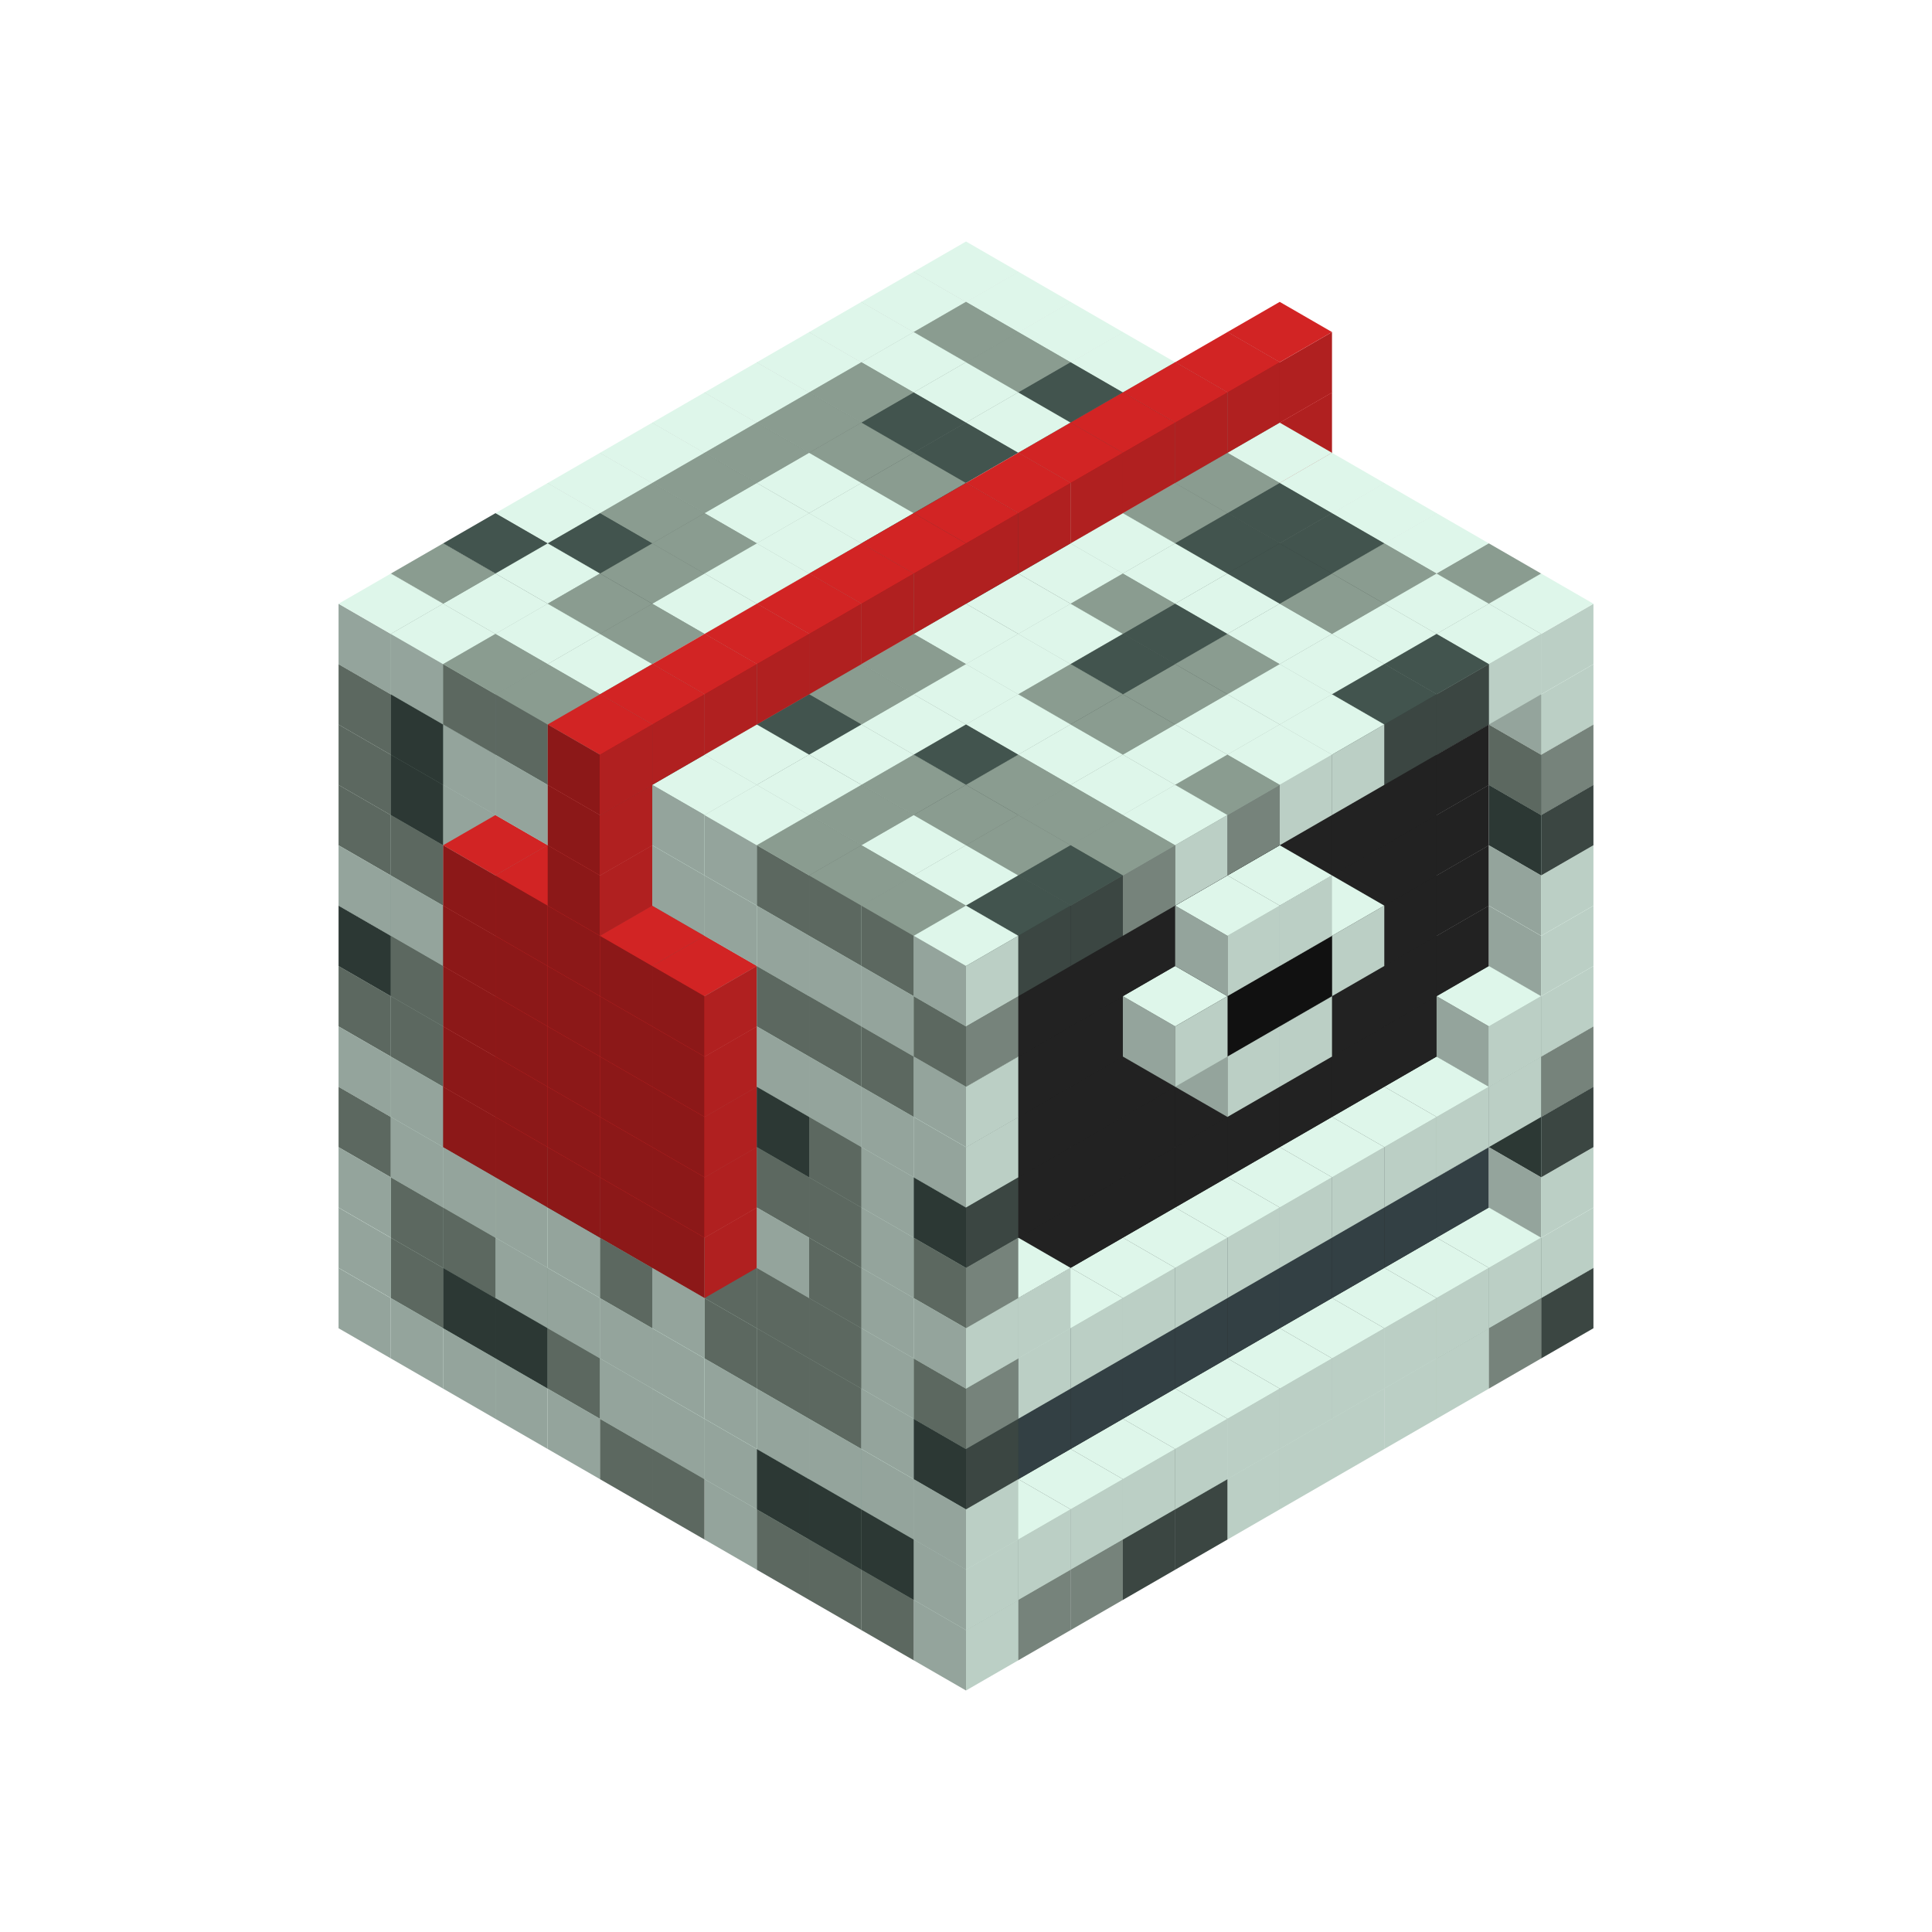 
<svg width='600' height='600' viewBox='4436371 5550000 3200000 3200000' xmlns='http://www.w3.org/2000/svg' xmlns:xlink='http://www.w3.org/1999/xlink'>
<use xlink:href='#v-0x00000079-1' transform='translate(983738,3600000)'/>
<use xlink:href='#v-0x00000079-1' transform='translate(1070341,3650000)'/>
<use xlink:href='#v-0x00000079-1' transform='translate(1156944,3700000)'/>
<use xlink:href='#v-0x00000079-1' transform='translate(1243547,3750000)'/>
<use xlink:href='#v-0x00000079-1' transform='translate(1330150,3800000)'/>
<use xlink:href='#v-0x00000079-4' transform='translate(1416753,3850000)'/>
<use xlink:href='#v-0x00000079-4' transform='translate(1503356,3900000)'/>
<use xlink:href='#v-0x00000079-1' transform='translate(1589959,3950000)'/>
<use xlink:href='#v-0x00000079-4' transform='translate(1676562,4000000)'/>
<use xlink:href='#v-0x00000079-4' transform='translate(1763165,4050000)'/>
<use xlink:href='#v-0x00000079-4' transform='translate(1849768,4100000)'/>
<use xlink:href='#v-0x00000079-5' transform='translate(2889004,3600000)'/>
<use xlink:href='#v-0x00000079-4' transform='translate(2802401,3650000)'/>
<use xlink:href='#v-0x00000079-1' transform='translate(2715798,3700000)'/>
<use xlink:href='#v-0x00000079-1' transform='translate(2629195,3750000)'/>
<use xlink:href='#v-0x00000079-1' transform='translate(2542592,3800000)'/>
<use xlink:href='#v-0x00000079-1' transform='translate(2455989,3850000)'/>
<use xlink:href='#v-0x00000079-1' transform='translate(2369386,3900000)'/>
<use xlink:href='#v-0x00000079-5' transform='translate(2282783,3950000)'/>
<use xlink:href='#v-0x00000079-5' transform='translate(2196180,4000000)'/>
<use xlink:href='#v-0x00000079-4' transform='translate(2109577,4050000)'/>
<use xlink:href='#v-0x00000079-4' transform='translate(2022974,4100000)'/>
<use xlink:href='#v-0x00000079-1' transform='translate(1936371,4150000)'/>
<use xlink:href='#v-0x00000079-1' transform='translate(983738,3500000)'/>
<use xlink:href='#v-0x00000079-4' transform='translate(1070341,3550000)'/>
<use xlink:href='#v-0x00000079-5' transform='translate(1156944,3600000)'/>
<use xlink:href='#v-0x00000079-5' transform='translate(1243547,3650000)'/>
<use xlink:href='#v-0x00000079-4' transform='translate(1330150,3700000)'/>
<use xlink:href='#v-0x00000079-1' transform='translate(1416753,3750000)'/>
<use xlink:href='#v-0x00000079-1' transform='translate(1503356,3800000)'/>
<use xlink:href='#v-0x00000079-1' transform='translate(1589959,3850000)'/>
<use xlink:href='#v-0x00000079-5' transform='translate(1676562,3900000)'/>
<use xlink:href='#v-0x00000079-5' transform='translate(1763165,3950000)'/>
<use xlink:href='#v-0x00000079-2' transform='translate(2715798,3500000)'/>
<use xlink:href='#v-0x00000079-2' transform='translate(2629195,3550000)'/>
<use xlink:href='#v-0x00000079-2' transform='translate(2542592,3600000)'/>
<use xlink:href='#v-0x00000079-2' transform='translate(2455989,3650000)'/>
<use xlink:href='#v-0x00000079-2' transform='translate(2369386,3700000)'/>
<use xlink:href='#v-0x00000079-2' transform='translate(2282783,3750000)'/>
<use xlink:href='#v-0x00000079-2' transform='translate(2196180,3800000)'/>
<use xlink:href='#v-0x00000079-2' transform='translate(2109577,3850000)'/>
<use xlink:href='#v-0x00000079-2' transform='translate(2022974,3900000)'/>
<use xlink:href='#v-0x00000079-2' transform='translate(1936371,3950000)'/>
<use xlink:href='#v-0x00000079-5' transform='translate(1849768,4000000)'/>
<use xlink:href='#v-0x00000079-1' transform='translate(2889004,3500000)'/>
<use xlink:href='#v-0x00000079-1' transform='translate(2802401,3550000)'/>
<use xlink:href='#v-0x00000079-1' transform='translate(2715798,3600000)'/>
<use xlink:href='#v-0x00000079-1' transform='translate(2629195,3650000)'/>
<use xlink:href='#v-0x00000079-1' transform='translate(2542592,3700000)'/>
<use xlink:href='#v-0x00000079-1' transform='translate(2455989,3750000)'/>
<use xlink:href='#v-0x00000079-1' transform='translate(2369386,3800000)'/>
<use xlink:href='#v-0x00000079-1' transform='translate(2282783,3850000)'/>
<use xlink:href='#v-0x00000079-1' transform='translate(2196180,3900000)'/>
<use xlink:href='#v-0x00000079-1' transform='translate(2109577,3950000)'/>
<use xlink:href='#v-0x00000079-1' transform='translate(2022974,4000000)'/>
<use xlink:href='#v-0x00000079-1' transform='translate(1936371,4050000)'/>
<use xlink:href='#v-0x00000079-1' transform='translate(983738,3400000)'/>
<use xlink:href='#v-0x00000079-4' transform='translate(1070341,3450000)'/>
<use xlink:href='#v-0x00000079-4' transform='translate(1156944,3500000)'/>
<use xlink:href='#v-0x00000079-1' transform='translate(1243547,3550000)'/>
<use xlink:href='#v-0x00000079-1' transform='translate(1330150,3600000)'/>
<use xlink:href='#v-0x00000079-1' transform='translate(1416753,3650000)'/>
<use xlink:href='#v-0x00000079-1' transform='translate(1503356,3700000)'/>
<use xlink:href='#v-0x00000079-1' transform='translate(1589959,3750000)'/>
<use xlink:href='#v-0x00000079-1' transform='translate(1676562,3800000)'/>
<use xlink:href='#v-0x00000079-1' transform='translate(1763165,3850000)'/>
<use xlink:href='#v-0x00000079-6' transform='translate(2715798,3400000)'/>
<use xlink:href='#v-0x00000079-6' transform='translate(2629195,3450000)'/>
<use xlink:href='#v-0x00000079-6' transform='translate(2542592,3500000)'/>
<use xlink:href='#v-0x00000079-6' transform='translate(2455989,3550000)'/>
<use xlink:href='#v-0x00000079-6' transform='translate(2369386,3600000)'/>
<use xlink:href='#v-0x00000079-6' transform='translate(2282783,3650000)'/>
<use xlink:href='#v-0x00000079-6' transform='translate(2196180,3700000)'/>
<use xlink:href='#v-0x00000079-6' transform='translate(2109577,3750000)'/>
<use xlink:href='#v-0x00000079-6' transform='translate(2022974,3800000)'/>
<use xlink:href='#v-0x00000079-6' transform='translate(1936371,3850000)'/>
<use xlink:href='#v-0x00000079-1' transform='translate(1849768,3900000)'/>
<use xlink:href='#v-0x00000079-1' transform='translate(2889004,3400000)'/>
<use xlink:href='#v-0x00000079-1' transform='translate(1936371,3950000)'/>
<use xlink:href='#v-0x00000079-4' transform='translate(983738,3300000)'/>
<use xlink:href='#v-0x00000079-1' transform='translate(1070341,3350000)'/>
<use xlink:href='#v-0x00000079-1' transform='translate(1156944,3400000)'/>
<use xlink:href='#v-0x00000079-1' transform='translate(1243547,3450000)'/>
<use xlink:href='#v-0x00000079-1' transform='translate(1330150,3500000)'/>
<use xlink:href='#v-0x00000079-4' transform='translate(1416753,3550000)'/>
<use xlink:href='#v-0x00000079-1' transform='translate(1503356,3600000)'/>
<use xlink:href='#v-0x00000079-4' transform='translate(1589959,3650000)'/>
<use xlink:href='#v-0x00000079-4' transform='translate(1676562,3700000)'/>
<use xlink:href='#v-0x00000079-4' transform='translate(1763165,3750000)'/>
<use xlink:href='#v-0x00000079-6' transform='translate(2715798,3300000)'/>
<use xlink:href='#v-0x00000079-6' transform='translate(2629195,3350000)'/>
<use xlink:href='#v-0x00000079-6' transform='translate(2542592,3400000)'/>
<use xlink:href='#v-0x00000079-6' transform='translate(2455989,3450000)'/>
<use xlink:href='#v-0x00000079-6' transform='translate(2369386,3500000)'/>
<use xlink:href='#v-0x00000079-6' transform='translate(2282783,3550000)'/>
<use xlink:href='#v-0x00000079-6' transform='translate(2196180,3600000)'/>
<use xlink:href='#v-0x00000079-6' transform='translate(2109577,3650000)'/>
<use xlink:href='#v-0x00000079-6' transform='translate(2022974,3700000)'/>
<use xlink:href='#v-0x00000079-6' transform='translate(1936371,3750000)'/>
<use xlink:href='#v-0x00000079-1' transform='translate(1849768,3800000)'/>
<use xlink:href='#v-0x00000079-5' transform='translate(2889004,3300000)'/>
<use xlink:href='#v-0x00000079-5' transform='translate(1936371,3850000)'/>
<use xlink:href='#v-0x00000079-1' transform='translate(983738,3200000)'/>
<use xlink:href='#v-0x00000079-1' transform='translate(1070341,3250000)'/>
<use xlink:href='#v-0x00000079-4' transform='translate(1156944,3300000)'/>
<use xlink:href='#v-0x00000079-4' transform='translate(1243547,3350000)'/>
<use xlink:href='#v-0x00000079-5' transform='translate(1330150,3400000)'/>
<use xlink:href='#v-0x00000079-4' transform='translate(1416753,3450000)'/>
<use xlink:href='#v-0x00000079-1' transform='translate(1503356,3500000)'/>
<use xlink:href='#v-0x00000079-4' transform='translate(1589959,3550000)'/>
<use xlink:href='#v-0x00000079-4' transform='translate(1676562,3600000)'/>
<use xlink:href='#v-0x00000079-4' transform='translate(1763165,3650000)'/>
<use xlink:href='#v-0x00000079-2' transform='translate(2715798,3200000)'/>
<use xlink:href='#v-0x00000079-2' transform='translate(2629195,3250000)'/>
<use xlink:href='#v-0x00000079-2' transform='translate(2542592,3300000)'/>
<use xlink:href='#v-0x00000079-2' transform='translate(2455989,3350000)'/>
<use xlink:href='#v-0x00000079-2' transform='translate(2369386,3400000)'/>
<use xlink:href='#v-0x00000079-2' transform='translate(2282783,3450000)'/>
<use xlink:href='#v-0x00000079-2' transform='translate(2196180,3500000)'/>
<use xlink:href='#v-0x00000079-2' transform='translate(2109577,3550000)'/>
<use xlink:href='#v-0x00000079-2' transform='translate(2022974,3600000)'/>
<use xlink:href='#v-0x00000079-2' transform='translate(1936371,3650000)'/>
<use xlink:href='#v-0x00000079-1' transform='translate(1849768,3700000)'/>
<use xlink:href='#v-0x00000079-4' transform='translate(2889004,3200000)'/>
<use xlink:href='#v-0x00000079-1' transform='translate(2802401,3250000)'/>
<use xlink:href='#v-0x00000079-1' transform='translate(2715798,3300000)'/>
<use xlink:href='#v-0x00000079-1' transform='translate(2629195,3350000)'/>
<use xlink:href='#v-0x00000079-1' transform='translate(2542592,3400000)'/>
<use xlink:href='#v-0x00000079-1' transform='translate(2455989,3450000)'/>
<use xlink:href='#v-0x00000079-1' transform='translate(2369386,3500000)'/>
<use xlink:href='#v-0x00000079-1' transform='translate(2282783,3550000)'/>
<use xlink:href='#v-0x00000079-1' transform='translate(2196180,3600000)'/>
<use xlink:href='#v-0x00000079-1' transform='translate(2109577,3650000)'/>
<use xlink:href='#v-0x00000079-1' transform='translate(2022974,3700000)'/>
<use xlink:href='#v-0x00000079-4' transform='translate(1936371,3750000)'/>
<use xlink:href='#v-0x00000079-4' transform='translate(983738,3100000)'/>
<use xlink:href='#v-0x00000079-4' transform='translate(1070341,3150000)'/>
<use xlink:href='#v-0x00000079-1' transform='translate(1156944,3200000)'/>
<use xlink:href='#v-0x00000079-7' transform='translate(2282783,2650000)'/>
<use xlink:href='#v-0x00000079-4' transform='translate(1243547,3250000)'/>
<use xlink:href='#v-0x00000079-7' transform='translate(1156944,3300000)'/>
<use xlink:href='#v-0x00000079-7' transform='translate(2369386,2700000)'/>
<use xlink:href='#v-0x00000079-4' transform='translate(1330150,3300000)'/>
<use xlink:href='#v-0x00000079-7' transform='translate(1243547,3350000)'/>
<use xlink:href='#v-0x00000079-7' transform='translate(2455989,2750000)'/>
<use xlink:href='#v-0x00000079-4' transform='translate(1416753,3350000)'/>
<use xlink:href='#v-0x00000079-7' transform='translate(1330150,3400000)'/>
<use xlink:href='#v-0x00000079-7' transform='translate(2542592,2800000)'/>
<use xlink:href='#v-0x00000079-1' transform='translate(1503356,3400000)'/>
<use xlink:href='#v-0x00000079-7' transform='translate(1416753,3450000)'/>
<use xlink:href='#v-0x00000079-7' transform='translate(2629195,2850000)'/>
<use xlink:href='#v-0x00000079-1' transform='translate(1589959,3450000)'/>
<use xlink:href='#v-0x00000079-7' transform='translate(1503356,3500000)'/>
<use xlink:href='#v-0x00000079-1' transform='translate(1676562,3500000)'/>
<use xlink:href='#v-0x00000079-4' transform='translate(1763165,3550000)'/>
<use xlink:href='#v-0x00000079-2' transform='translate(2715798,3100000)'/>
<use xlink:href='#v-0x00000079-2' transform='translate(2629195,3150000)'/>
<use xlink:href='#v-0x00000079-2' transform='translate(2542592,3200000)'/>
<use xlink:href='#v-0x00000079-2' transform='translate(2455989,3250000)'/>
<use xlink:href='#v-0x00000079-2' transform='translate(2369386,3300000)'/>
<use xlink:href='#v-0x00000079-2' transform='translate(2282783,3350000)'/>
<use xlink:href='#v-0x00000079-2' transform='translate(2196180,3400000)'/>
<use xlink:href='#v-0x00000079-2' transform='translate(2109577,3450000)'/>
<use xlink:href='#v-0x00000079-2' transform='translate(2022974,3500000)'/>
<use xlink:href='#v-0x00000079-2' transform='translate(1936371,3550000)'/>
<use xlink:href='#v-0x00000079-1' transform='translate(1849768,3600000)'/>
<use xlink:href='#v-0x00000079-1' transform='translate(2889004,3100000)'/>
<use xlink:href='#v-0x00000079-1' transform='translate(2802401,3150000)'/>
<use xlink:href='#v-0x00000079-1' transform='translate(2022974,3600000)'/>
<use xlink:href='#v-0x00000079-1' transform='translate(1936371,3650000)'/>
<use xlink:href='#v-0x00000079-5' transform='translate(983738,3000000)'/>
<use xlink:href='#v-0x00000079-4' transform='translate(1070341,3050000)'/>
<use xlink:href='#v-0x00000079-1' transform='translate(1156944,3100000)'/>
<use xlink:href='#v-0x00000079-7' transform='translate(2282783,2550000)'/>
<use xlink:href='#v-0x00000079-1' transform='translate(1243547,3150000)'/>
<use xlink:href='#v-0x00000079-7' transform='translate(1156944,3200000)'/>
<use xlink:href='#v-0x00000079-7' transform='translate(2369386,2600000)'/>
<use xlink:href='#v-0x00000079-4' transform='translate(1330150,3200000)'/>
<use xlink:href='#v-0x00000079-7' transform='translate(1243547,3250000)'/>
<use xlink:href='#v-0x00000079-7' transform='translate(2455989,2650000)'/>
<use xlink:href='#v-0x00000079-1' transform='translate(1416753,3250000)'/>
<use xlink:href='#v-0x00000079-7' transform='translate(1330150,3300000)'/>
<use xlink:href='#v-0x00000079-7' transform='translate(2542592,2700000)'/>
<use xlink:href='#v-0x00000079-1' transform='translate(1503356,3300000)'/>
<use xlink:href='#v-0x00000079-7' transform='translate(1416753,3350000)'/>
<use xlink:href='#v-0x00000079-7' transform='translate(2629195,2750000)'/>
<use xlink:href='#v-0x00000079-4' transform='translate(1589959,3350000)'/>
<use xlink:href='#v-0x00000079-7' transform='translate(1503356,3400000)'/>
<use xlink:href='#v-0x00000079-4' transform='translate(1676562,3400000)'/>
<use xlink:href='#v-0x00000079-4' transform='translate(1763165,3450000)'/>
<use xlink:href='#v-0x00000079-2' transform='translate(2715798,3000000)'/>
<use xlink:href='#v-0x00000079-2' transform='translate(2629195,3050000)'/>
<use xlink:href='#v-0x00000079-2' transform='translate(2542592,3100000)'/>
<use xlink:href='#v-0x00000079-2' transform='translate(2455989,3150000)'/>
<use xlink:href='#v-0x00000079-2' transform='translate(2369386,3200000)'/>
<use xlink:href='#v-0x00000079-2' transform='translate(2282783,3250000)'/>
<use xlink:href='#v-0x00000079-2' transform='translate(2196180,3300000)'/>
<use xlink:href='#v-0x00000079-2' transform='translate(2109577,3350000)'/>
<use xlink:href='#v-0x00000079-2' transform='translate(2022974,3400000)'/>
<use xlink:href='#v-0x00000079-2' transform='translate(1936371,3450000)'/>
<use xlink:href='#v-0x00000079-1' transform='translate(1849768,3500000)'/>
<use xlink:href='#v-0x00000079-1' transform='translate(2889004,3000000)'/>
<use xlink:href='#v-0x00000079-4' transform='translate(1936371,3550000)'/>
<use xlink:href='#v-0x00000079-1' transform='translate(983738,2900000)'/>
<use xlink:href='#v-0x00000079-1' transform='translate(1070341,2950000)'/>
<use xlink:href='#v-0x00000079-4' transform='translate(1156944,3000000)'/>
<use xlink:href='#v-0x00000079-7' transform='translate(2282783,2450000)'/>
<use xlink:href='#v-0x00000079-1' transform='translate(1243547,3050000)'/>
<use xlink:href='#v-0x00000079-7' transform='translate(1156944,3100000)'/>
<use xlink:href='#v-0x00000079-7' transform='translate(2369386,2500000)'/>
<use xlink:href='#v-0x00000079-1' transform='translate(1330150,3100000)'/>
<use xlink:href='#v-0x00000079-7' transform='translate(1243547,3150000)'/>
<use xlink:href='#v-0x00000079-7' transform='translate(2455989,2550000)'/>
<use xlink:href='#v-0x00000079-1' transform='translate(1416753,3150000)'/>
<use xlink:href='#v-0x00000079-7' transform='translate(1330150,3200000)'/>
<use xlink:href='#v-0x00000079-7' transform='translate(2542592,2600000)'/>
<use xlink:href='#v-0x00000079-1' transform='translate(1503356,3200000)'/>
<use xlink:href='#v-0x00000079-7' transform='translate(1416753,3250000)'/>
<use xlink:href='#v-0x00000079-7' transform='translate(2629195,2650000)'/>
<use xlink:href='#v-0x00000079-4' transform='translate(1589959,3250000)'/>
<use xlink:href='#v-0x00000079-7' transform='translate(1503356,3300000)'/>
<use xlink:href='#v-0x00000079-5' transform='translate(1676562,3300000)'/>
<use xlink:href='#v-0x00000079-4' transform='translate(1763165,3350000)'/>
<use xlink:href='#v-0x00000079-2' transform='translate(2715798,2900000)'/>
<use xlink:href='#v-0x00000079-2' transform='translate(2629195,2950000)'/>
<use xlink:href='#v-0x00000079-2' transform='translate(2542592,3000000)'/>
<use xlink:href='#v-0x00000079-2' transform='translate(2455989,3050000)'/>
<use xlink:href='#v-0x00000079-2' transform='translate(2369386,3100000)'/>
<use xlink:href='#v-0x00000079-2' transform='translate(2282783,3150000)'/>
<use xlink:href='#v-0x00000079-2' transform='translate(2196180,3200000)'/>
<use xlink:href='#v-0x00000079-2' transform='translate(2109577,3250000)'/>
<use xlink:href='#v-0x00000079-2' transform='translate(2022974,3300000)'/>
<use xlink:href='#v-0x00000079-2' transform='translate(1936371,3350000)'/>
<use xlink:href='#v-0x00000079-1' transform='translate(1849768,3400000)'/>
<use xlink:href='#v-0x00000079-1' transform='translate(2889004,2900000)'/>
<use xlink:href='#v-0x00000079-1' transform='translate(2455989,3150000)'/>
<use xlink:href='#v-0x00000079-1' transform='translate(2369386,3200000)'/>
<use xlink:href='#v-0x00000079-5' transform='translate(1936371,3450000)'/>
<use xlink:href='#v-0x00000079-4' transform='translate(983738,2800000)'/>
<use xlink:href='#v-0x00000079-4' transform='translate(1070341,2850000)'/>
<use xlink:href='#v-0x00000079-1' transform='translate(1156944,2900000)'/>
<use xlink:href='#v-0x00000079-7' transform='translate(2282783,2350000)'/>
<use xlink:href='#v-0x00000079-1' transform='translate(1243547,2950000)'/>
<use xlink:href='#v-0x00000079-7' transform='translate(1156944,3000000)'/>
<use xlink:href='#v-0x00000079-7' transform='translate(2369386,2400000)'/>
<use xlink:href='#v-0x00000079-4' transform='translate(1330150,3000000)'/>
<use xlink:href='#v-0x00000079-7' transform='translate(1243547,3050000)'/>
<use xlink:href='#v-0x00000079-7' transform='translate(2455989,2450000)'/>
<use xlink:href='#v-0x00000079-4' transform='translate(1416753,3050000)'/>
<use xlink:href='#v-0x00000079-7' transform='translate(1330150,3100000)'/>
<use xlink:href='#v-0x00000079-7' transform='translate(2542592,2500000)'/>
<use xlink:href='#v-0x00000079-1' transform='translate(1503356,3100000)'/>
<use xlink:href='#v-0x00000079-7' transform='translate(1416753,3150000)'/>
<use xlink:href='#v-0x00000079-7' transform='translate(2629195,2550000)'/>
<use xlink:href='#v-0x00000079-1' transform='translate(1589959,3150000)'/>
<use xlink:href='#v-0x00000079-7' transform='translate(1503356,3200000)'/>
<use xlink:href='#v-0x00000079-1' transform='translate(1676562,3200000)'/>
<use xlink:href='#v-0x00000079-1' transform='translate(1763165,3250000)'/>
<use xlink:href='#v-0x00000079-2' transform='translate(2715798,2800000)'/>
<use xlink:href='#v-0x00000079-2' transform='translate(2629195,2850000)'/>
<use xlink:href='#v-0x00000079-2' transform='translate(2542592,2900000)'/>
<use xlink:href='#v-0x00000079-2' transform='translate(2455989,2950000)'/>
<use xlink:href='#v-0x00000079-2' transform='translate(2369386,3000000)'/>
<use xlink:href='#v-0x00000079-2' transform='translate(2282783,3050000)'/>
<use xlink:href='#v-0x00000079-2' transform='translate(2196180,3100000)'/>
<use xlink:href='#v-0x00000079-2' transform='translate(2109577,3150000)'/>
<use xlink:href='#v-0x00000079-2' transform='translate(2022974,3200000)'/>
<use xlink:href='#v-0x00000079-2' transform='translate(1936371,3250000)'/>
<use xlink:href='#v-0x00000079-1' transform='translate(1849768,3300000)'/>
<use xlink:href='#v-0x00000079-5' transform='translate(2889004,2800000)'/>
<use xlink:href='#v-0x00000079-1' transform='translate(2542592,3000000)'/>
<use xlink:href='#v-0x00000079-3' transform='translate(2455989,3050000)'/>
<use xlink:href='#v-0x00000079-3' transform='translate(2369386,3100000)'/>
<use xlink:href='#v-0x00000079-1' transform='translate(2282783,3150000)'/>
<use xlink:href='#v-0x00000079-1' transform='translate(1936371,3350000)'/>
<use xlink:href='#v-0x00000079-4' transform='translate(983738,2700000)'/>
<use xlink:href='#v-0x00000079-5' transform='translate(1070341,2750000)'/>
<use xlink:href='#v-0x00000079-1' transform='translate(1156944,2800000)'/>
<use xlink:href='#v-0x00000079-7' transform='translate(2282783,2250000)'/>
<use xlink:href='#v-0x00000079-1' transform='translate(1243547,2850000)'/>
<use xlink:href='#v-0x00000079-7' transform='translate(1156944,2900000)'/>
<use xlink:href='#v-0x00000079-7' transform='translate(2369386,2300000)'/>
<use xlink:href='#v-0x00000079-5' transform='translate(1330150,2900000)'/>
<use xlink:href='#v-0x00000079-7' transform='translate(1243547,2950000)'/>
<use xlink:href='#v-0x00000079-7' transform='translate(2455989,2350000)'/>
<use xlink:href='#v-0x00000079-4' transform='translate(1416753,2950000)'/>
<use xlink:href='#v-0x00000079-7' transform='translate(1330150,3000000)'/>
<use xlink:href='#v-0x00000079-7' transform='translate(2542592,2400000)'/>
<use xlink:href='#v-0x00000079-4' transform='translate(1503356,3000000)'/>
<use xlink:href='#v-0x00000079-7' transform='translate(1416753,3050000)'/>
<use xlink:href='#v-0x00000079-7' transform='translate(2629195,2450000)'/>
<use xlink:href='#v-0x00000079-1' transform='translate(1589959,3050000)'/>
<use xlink:href='#v-0x00000079-7' transform='translate(1503356,3100000)'/>
<use xlink:href='#v-0x00000079-4' transform='translate(1676562,3100000)'/>
<use xlink:href='#v-0x00000079-4' transform='translate(1763165,3150000)'/>
<use xlink:href='#v-0x00000079-2' transform='translate(2715798,2700000)'/>
<use xlink:href='#v-0x00000079-2' transform='translate(2629195,2750000)'/>
<use xlink:href='#v-0x00000079-2' transform='translate(2542592,2800000)'/>
<use xlink:href='#v-0x00000079-2' transform='translate(2455989,2850000)'/>
<use xlink:href='#v-0x00000079-2' transform='translate(2369386,2900000)'/>
<use xlink:href='#v-0x00000079-2' transform='translate(2282783,2950000)'/>
<use xlink:href='#v-0x00000079-2' transform='translate(2196180,3000000)'/>
<use xlink:href='#v-0x00000079-2' transform='translate(2109577,3050000)'/>
<use xlink:href='#v-0x00000079-2' transform='translate(2022974,3100000)'/>
<use xlink:href='#v-0x00000079-2' transform='translate(1936371,3150000)'/>
<use xlink:href='#v-0x00000079-4' transform='translate(1849768,3200000)'/>
<use xlink:href='#v-0x00000079-4' transform='translate(2889004,2700000)'/>
<use xlink:href='#v-0x00000079-1' transform='translate(2455989,2950000)'/>
<use xlink:href='#v-0x00000079-1' transform='translate(2369386,3000000)'/>
<use xlink:href='#v-0x00000079-1' transform='translate(1936371,3250000)'/>
<use xlink:href='#v-0x00000079-4' transform='translate(983738,2600000)'/>
<use xlink:href='#v-0x00000079-5' transform='translate(1070341,2650000)'/>
<use xlink:href='#v-0x00000079-1' transform='translate(1156944,2700000)'/>
<use xlink:href='#v-0x00000079-1' transform='translate(1243547,2750000)'/>
<use xlink:href='#v-0x00000079-1' transform='translate(1330150,2800000)'/>
<use xlink:href='#v-0x00000079-7' transform='translate(2455989,2250000)'/>
<use xlink:href='#v-0x00000079-1' transform='translate(1416753,2850000)'/>
<use xlink:href='#v-0x00000079-7' transform='translate(1330150,2900000)'/>
<use xlink:href='#v-0x00000079-1' transform='translate(1503356,2900000)'/>
<use xlink:href='#v-0x00000079-1' transform='translate(1589959,2950000)'/>
<use xlink:href='#v-0x00000079-1' transform='translate(1676562,3000000)'/>
<use xlink:href='#v-0x00000079-1' transform='translate(1763165,3050000)'/>
<use xlink:href='#v-0x00000079-2' transform='translate(2715798,2600000)'/>
<use xlink:href='#v-0x00000079-2' transform='translate(2629195,2650000)'/>
<use xlink:href='#v-0x00000079-2' transform='translate(2542592,2700000)'/>
<use xlink:href='#v-0x00000079-2' transform='translate(2455989,2750000)'/>
<use xlink:href='#v-0x00000079-2' transform='translate(2369386,2800000)'/>
<use xlink:href='#v-0x00000079-2' transform='translate(2282783,2850000)'/>
<use xlink:href='#v-0x00000079-2' transform='translate(2196180,2900000)'/>
<use xlink:href='#v-0x00000079-2' transform='translate(2109577,2950000)'/>
<use xlink:href='#v-0x00000079-2' transform='translate(2022974,3000000)'/>
<use xlink:href='#v-0x00000079-2' transform='translate(1936371,3050000)'/>
<use xlink:href='#v-0x00000079-1' transform='translate(1849768,3100000)'/>
<use xlink:href='#v-0x00000079-1' transform='translate(2889004,2600000)'/>
<use xlink:href='#v-0x00000079-4' transform='translate(1936371,3150000)'/>
<use xlink:href='#v-0x00000079-1' transform='translate(1936371,1950000)'/>
<use xlink:href='#v-0x00000079-1' transform='translate(1849768,2000000)'/>
<use xlink:href='#v-0x00000079-1' transform='translate(1763165,2050000)'/>
<use xlink:href='#v-0x00000079-1' transform='translate(1676562,2100000)'/>
<use xlink:href='#v-0x00000079-1' transform='translate(1589959,2150000)'/>
<use xlink:href='#v-0x00000079-1' transform='translate(1503356,2200000)'/>
<use xlink:href='#v-0x00000079-1' transform='translate(1416753,2250000)'/>
<use xlink:href='#v-0x00000079-1' transform='translate(1330150,2300000)'/>
<use xlink:href='#v-0x00000079-1' transform='translate(1243547,2350000)'/>
<use xlink:href='#v-0x00000079-5' transform='translate(1156944,2400000)'/>
<use xlink:href='#v-0x00000079-4' transform='translate(1070341,2450000)'/>
<use xlink:href='#v-0x00000079-1' transform='translate(983738,2500000)'/>
<use xlink:href='#v-0x00000079-1' transform='translate(2022974,2000000)'/>
<use xlink:href='#v-0x00000079-4' transform='translate(1936371,2050000)'/>
<use xlink:href='#v-0x00000079-1' transform='translate(1849768,2100000)'/>
<use xlink:href='#v-0x00000079-4' transform='translate(1763165,2150000)'/>
<use xlink:href='#v-0x00000079-4' transform='translate(1676562,2200000)'/>
<use xlink:href='#v-0x00000079-4' transform='translate(1589959,2250000)'/>
<use xlink:href='#v-0x00000079-4' transform='translate(1503356,2300000)'/>
<use xlink:href='#v-0x00000079-4' transform='translate(1416753,2350000)'/>
<use xlink:href='#v-0x00000079-5' transform='translate(1330150,2400000)'/>
<use xlink:href='#v-0x00000079-1' transform='translate(1243547,2450000)'/>
<use xlink:href='#v-0x00000079-1' transform='translate(1156944,2500000)'/>
<use xlink:href='#v-0x00000079-1' transform='translate(1070341,2550000)'/>
<use xlink:href='#v-0x00000079-1' transform='translate(2109577,2050000)'/>
<use xlink:href='#v-0x00000079-4' transform='translate(2022974,2100000)'/>
<use xlink:href='#v-0x00000079-1' transform='translate(1936371,2150000)'/>
<use xlink:href='#v-0x00000079-5' transform='translate(1849768,2200000)'/>
<use xlink:href='#v-0x00000079-4' transform='translate(1763165,2250000)'/>
<use xlink:href='#v-0x00000079-1' transform='translate(1676562,2300000)'/>
<use xlink:href='#v-0x00000079-1' transform='translate(1589959,2350000)'/>
<use xlink:href='#v-0x00000079-4' transform='translate(1503356,2400000)'/>
<use xlink:href='#v-0x00000079-4' transform='translate(1416753,2450000)'/>
<use xlink:href='#v-0x00000079-4' transform='translate(1330150,2500000)'/>
<use xlink:href='#v-0x00000079-1' transform='translate(1243547,2550000)'/>
<use xlink:href='#v-0x00000079-4' transform='translate(1156944,2600000)'/>
<use xlink:href='#v-0x00000079-1' transform='translate(2196180,2100000)'/>
<use xlink:href='#v-0x00000079-5' transform='translate(2109577,2150000)'/>
<use xlink:href='#v-0x00000079-1' transform='translate(2022974,2200000)'/>
<use xlink:href='#v-0x00000079-5' transform='translate(1936371,2250000)'/>
<use xlink:href='#v-0x00000079-4' transform='translate(1849768,2300000)'/>
<use xlink:href='#v-0x00000079-1' transform='translate(1763165,2350000)'/>
<use xlink:href='#v-0x00000079-1' transform='translate(1676562,2400000)'/>
<use xlink:href='#v-0x00000079-1' transform='translate(1589959,2450000)'/>
<use xlink:href='#v-0x00000079-1' transform='translate(1503356,2500000)'/>
<use xlink:href='#v-0x00000079-4' transform='translate(1416753,2550000)'/>
<use xlink:href='#v-0x00000079-1' transform='translate(1330150,2600000)'/>
<use xlink:href='#v-0x00000079-4' transform='translate(1243547,2650000)'/>
<use xlink:href='#v-0x00000079-4' transform='translate(2282783,2150000)'/>
<use xlink:href='#v-0x00000079-5' transform='translate(2196180,2200000)'/>
<use xlink:href='#v-0x00000079-4' transform='translate(2109577,2250000)'/>
<use xlink:href='#v-0x00000079-1' transform='translate(2022974,2300000)'/>
<use xlink:href='#v-0x00000079-5' transform='translate(1936371,2350000)'/>
<use xlink:href='#v-0x00000079-5' transform='translate(1849768,2400000)'/>
<use xlink:href='#v-0x00000079-4' transform='translate(1763165,2450000)'/>
<use xlink:href='#v-0x00000079-1' transform='translate(1676562,2500000)'/>
<use xlink:href='#v-0x00000079-1' transform='translate(1589959,2550000)'/>
<use xlink:href='#v-0x00000079-1' transform='translate(1503356,2600000)'/>
<use xlink:href='#v-0x00000079-4' transform='translate(1416753,2650000)'/>
<use xlink:href='#v-0x00000079-4' transform='translate(1330150,2700000)'/>
<use xlink:href='#v-0x00000079-7' transform='translate(2455989,2150000)'/>
<use xlink:href='#v-0x00000079-4' transform='translate(2369386,2200000)'/>
<use xlink:href='#v-0x00000079-4' transform='translate(2282783,2250000)'/>
<use xlink:href='#v-0x00000079-1' transform='translate(2196180,2300000)'/>
<use xlink:href='#v-0x00000079-1' transform='translate(2109577,2350000)'/>
<use xlink:href='#v-0x00000079-5' transform='translate(2022974,2400000)'/>
<use xlink:href='#v-0x00000079-5' transform='translate(1936371,2450000)'/>
<use xlink:href='#v-0x00000079-4' transform='translate(1849768,2500000)'/>
<use xlink:href='#v-0x00000079-1' transform='translate(1763165,2550000)'/>
<use xlink:href='#v-0x00000079-4' transform='translate(1676562,2600000)'/>
<use xlink:href='#v-0x00000079-4' transform='translate(1589959,2650000)'/>
<use xlink:href='#v-0x00000079-1' transform='translate(1503356,2700000)'/>
<use xlink:href='#v-0x00000079-5' transform='translate(1416753,2750000)'/>
<use xlink:href='#v-0x00000079-7' transform='translate(1330150,2800000)'/>
<use xlink:href='#v-0x00000079-1' transform='translate(2455989,2250000)'/>
<use xlink:href='#v-0x00000079-4' transform='translate(2369386,2300000)'/>
<use xlink:href='#v-0x00000079-4' transform='translate(2282783,2350000)'/>
<use xlink:href='#v-0x00000079-1' transform='translate(2196180,2400000)'/>
<use xlink:href='#v-0x00000079-1' transform='translate(2109577,2450000)'/>
<use xlink:href='#v-0x00000079-1' transform='translate(2022974,2500000)'/>
<use xlink:href='#v-0x00000079-1' transform='translate(1936371,2550000)'/>
<use xlink:href='#v-0x00000079-4' transform='translate(1849768,2600000)'/>
<use xlink:href='#v-0x00000079-4' transform='translate(1763165,2650000)'/>
<use xlink:href='#v-0x00000079-5' transform='translate(1676562,2700000)'/>
<use xlink:href='#v-0x00000079-1' transform='translate(1589959,2750000)'/>
<use xlink:href='#v-0x00000079-1' transform='translate(1503356,2800000)'/>
<use xlink:href='#v-0x00000079-1' transform='translate(2542592,2300000)'/>
<use xlink:href='#v-0x00000079-5' transform='translate(2455989,2350000)'/>
<use xlink:href='#v-0x00000079-5' transform='translate(2369386,2400000)'/>
<use xlink:href='#v-0x00000079-1' transform='translate(2282783,2450000)'/>
<use xlink:href='#v-0x00000079-4' transform='translate(2196180,2500000)'/>
<use xlink:href='#v-0x00000079-1' transform='translate(2109577,2550000)'/>
<use xlink:href='#v-0x00000079-1' transform='translate(2022974,2600000)'/>
<use xlink:href='#v-0x00000079-1' transform='translate(1936371,2650000)'/>
<use xlink:href='#v-0x00000079-1' transform='translate(1849768,2700000)'/>
<use xlink:href='#v-0x00000079-1' transform='translate(1763165,2750000)'/>
<use xlink:href='#v-0x00000079-1' transform='translate(1676562,2800000)'/>
<use xlink:href='#v-0x00000079-1' transform='translate(1589959,2850000)'/>
<use xlink:href='#v-0x00000079-1' transform='translate(2629195,2350000)'/>
<use xlink:href='#v-0x00000079-5' transform='translate(2542592,2400000)'/>
<use xlink:href='#v-0x00000079-5' transform='translate(2455989,2450000)'/>
<use xlink:href='#v-0x00000079-1' transform='translate(2369386,2500000)'/>
<use xlink:href='#v-0x00000079-5' transform='translate(2282783,2550000)'/>
<use xlink:href='#v-0x00000079-5' transform='translate(2196180,2600000)'/>
<use xlink:href='#v-0x00000079-4' transform='translate(2109577,2650000)'/>
<use xlink:href='#v-0x00000079-1' transform='translate(2022974,2700000)'/>
<use xlink:href='#v-0x00000079-5' transform='translate(1936371,2750000)'/>
<use xlink:href='#v-0x00000079-4' transform='translate(1849768,2800000)'/>
<use xlink:href='#v-0x00000079-4' transform='translate(1763165,2850000)'/>
<use xlink:href='#v-0x00000079-4' transform='translate(1676562,2900000)'/>
<use xlink:href='#v-0x00000079-1' transform='translate(2715798,2400000)'/>
<use xlink:href='#v-0x00000079-4' transform='translate(2629195,2450000)'/>
<use xlink:href='#v-0x00000079-4' transform='translate(2542592,2500000)'/>
<use xlink:href='#v-0x00000079-1' transform='translate(2455989,2550000)'/>
<use xlink:href='#v-0x00000079-4' transform='translate(2369386,2600000)'/>
<use xlink:href='#v-0x00000079-4' transform='translate(2282783,2650000)'/>
<use xlink:href='#v-0x00000079-4' transform='translate(2196180,2700000)'/>
<use xlink:href='#v-0x00000079-1' transform='translate(2109577,2750000)'/>
<use xlink:href='#v-0x00000079-4' transform='translate(2022974,2800000)'/>
<use xlink:href='#v-0x00000079-4' transform='translate(1936371,2850000)'/>
<use xlink:href='#v-0x00000079-1' transform='translate(1849768,2900000)'/>
<use xlink:href='#v-0x00000079-4' transform='translate(1763165,2950000)'/>
<use xlink:href='#v-0x00000079-4' transform='translate(2802401,2450000)'/>
<use xlink:href='#v-0x00000079-1' transform='translate(2715798,2500000)'/>
<use xlink:href='#v-0x00000079-1' transform='translate(2629195,2550000)'/>
<use xlink:href='#v-0x00000079-1' transform='translate(2542592,2600000)'/>
<use xlink:href='#v-0x00000079-1' transform='translate(2455989,2650000)'/>
<use xlink:href='#v-0x00000079-1' transform='translate(2369386,2700000)'/>
<use xlink:href='#v-0x00000079-1' transform='translate(2282783,2750000)'/>
<use xlink:href='#v-0x00000079-1' transform='translate(2196180,2800000)'/>
<use xlink:href='#v-0x00000079-4' transform='translate(2109577,2850000)'/>
<use xlink:href='#v-0x00000079-4' transform='translate(2022974,2900000)'/>
<use xlink:href='#v-0x00000079-1' transform='translate(1936371,2950000)'/>
<use xlink:href='#v-0x00000079-4' transform='translate(1849768,3000000)'/>
<use xlink:href='#v-0x00000079-1' transform='translate(2889004,2500000)'/>
<use xlink:href='#v-0x00000079-1' transform='translate(2802401,2550000)'/>
<use xlink:href='#v-0x00000079-5' transform='translate(2715798,2600000)'/>
<use xlink:href='#v-0x00000079-5' transform='translate(2629195,2650000)'/>
<use xlink:href='#v-0x00000079-1' transform='translate(2542592,2700000)'/>
<use xlink:href='#v-0x00000079-1' transform='translate(2455989,2750000)'/>
<use xlink:href='#v-0x00000079-4' transform='translate(2369386,2800000)'/>
<use xlink:href='#v-0x00000079-1' transform='translate(2282783,2850000)'/>
<use xlink:href='#v-0x00000079-4' transform='translate(2196180,2900000)'/>
<use xlink:href='#v-0x00000079-5' transform='translate(2109577,2950000)'/>
<use xlink:href='#v-0x00000079-5' transform='translate(2022974,3000000)'/>
<use xlink:href='#v-0x00000079-1' transform='translate(1936371,3050000)'/>
<use xlink:href='#v-0x00000079-7' transform='translate(2455989,2050000)'/>
<use xlink:href='#v-0x00000079-7' transform='translate(2369386,2100000)'/>
<use xlink:href='#v-0x00000079-7' transform='translate(2282783,2150000)'/>
<use xlink:href='#v-0x00000079-7' transform='translate(2196180,2200000)'/>
<use xlink:href='#v-0x00000079-7' transform='translate(2109577,2250000)'/>
<use xlink:href='#v-0x00000079-7' transform='translate(2022974,2300000)'/>
<use xlink:href='#v-0x00000079-7' transform='translate(1936371,2350000)'/>
<use xlink:href='#v-0x00000079-7' transform='translate(1849768,2400000)'/>
<use xlink:href='#v-0x00000079-7' transform='translate(1763165,2450000)'/>
<use xlink:href='#v-0x00000079-7' transform='translate(1676562,2500000)'/>
<use xlink:href='#v-0x00000079-7' transform='translate(1589959,2550000)'/>
<use xlink:href='#v-0x00000079-7' transform='translate(1503356,2600000)'/>
<use xlink:href='#v-0x00000079-7' transform='translate(1416753,2650000)'/>
<use xlink:href='#v-0x00000079-7' transform='translate(1330150,2700000)'/>
<defs>
<g id='v-0x00000079-1'>
<polygon points='4100000,4100000 4100000,4200000 4013397,4150000 4013397,4050000' fill='#94a49c'/>
<polygon points='4100000,4100000 4100000,4200000 4186602,4150000 4186602,4050000' fill='#bbcfc5'/>
<polygon points='4100000,4100000 4013397,4050000 4100000,4000000 4186602,4050000' fill='#def6ea'/>
</g>
<g id='v-0x00000079-2'>
<polygon points='4100000,4100000 4100000,4200000 4013397,4150000 4013397,4050000' fill='#181818'/>
<polygon points='4100000,4100000 4100000,4200000 4186602,4150000 4186602,4050000' fill='#222222'/>
<polygon points='4100000,4100000 4013397,4050000 4100000,4000000 4186602,4050000' fill='#242424'/>
</g>
<g id='v-0x00000079-3'>
<polygon points='4100000,4100000 4100000,4200000 4013397,4150000 4013397,4050000' fill='#0c0c0c'/>
<polygon points='4100000,4100000 4100000,4200000 4186602,4150000 4186602,4050000' fill='#111111'/>
<polygon points='4100000,4100000 4013397,4050000 4100000,4000000 4186602,4050000' fill='#121212'/>
</g>
<g id='v-0x00000079-4'>
<polygon points='4100000,4100000 4100000,4200000 4013397,4150000 4013397,4050000' fill='#5c6860'/>
<polygon points='4100000,4100000 4100000,4200000 4186602,4150000 4186602,4050000' fill='#76837b'/>
<polygon points='4100000,4100000 4013397,4050000 4100000,4000000 4186602,4050000' fill='#8a9c90'/>
</g>
<g id='v-0x00000079-5'>
<polygon points='4100000,4100000 4100000,4200000 4013397,4150000 4013397,4050000' fill='#2c3834'/>
<polygon points='4100000,4100000 4100000,4200000 4186602,4150000 4186602,4050000' fill='#3b4642'/>
<polygon points='4100000,4100000 4013397,4050000 4100000,4000000 4186602,4050000' fill='#42544e'/>
</g>
<g id='v-0x00000079-6'>
<polygon points='4100000,4100000 4100000,4200000 4013397,4150000 4013397,4050000' fill='#283034'/>
<polygon points='4100000,4100000 4100000,4200000 4186602,4150000 4186602,4050000' fill='#334044'/>
<polygon points='4100000,4100000 4013397,4050000 4100000,4000000 4186602,4050000' fill='#3c484e'/>
</g>
<g id='v-0x00000079-7'>
<polygon points='4100000,4100000 4100000,4200000 4013397,4150000 4013397,4050000' fill='#8c1818'/>
<polygon points='4100000,4100000 4100000,4200000 4186602,4150000 4186602,4050000' fill='#b02020'/>
<polygon points='4100000,4100000 4013397,4050000 4100000,4000000 4186602,4050000' fill='#d22424'/>
</g>
</defs>
</svg>
